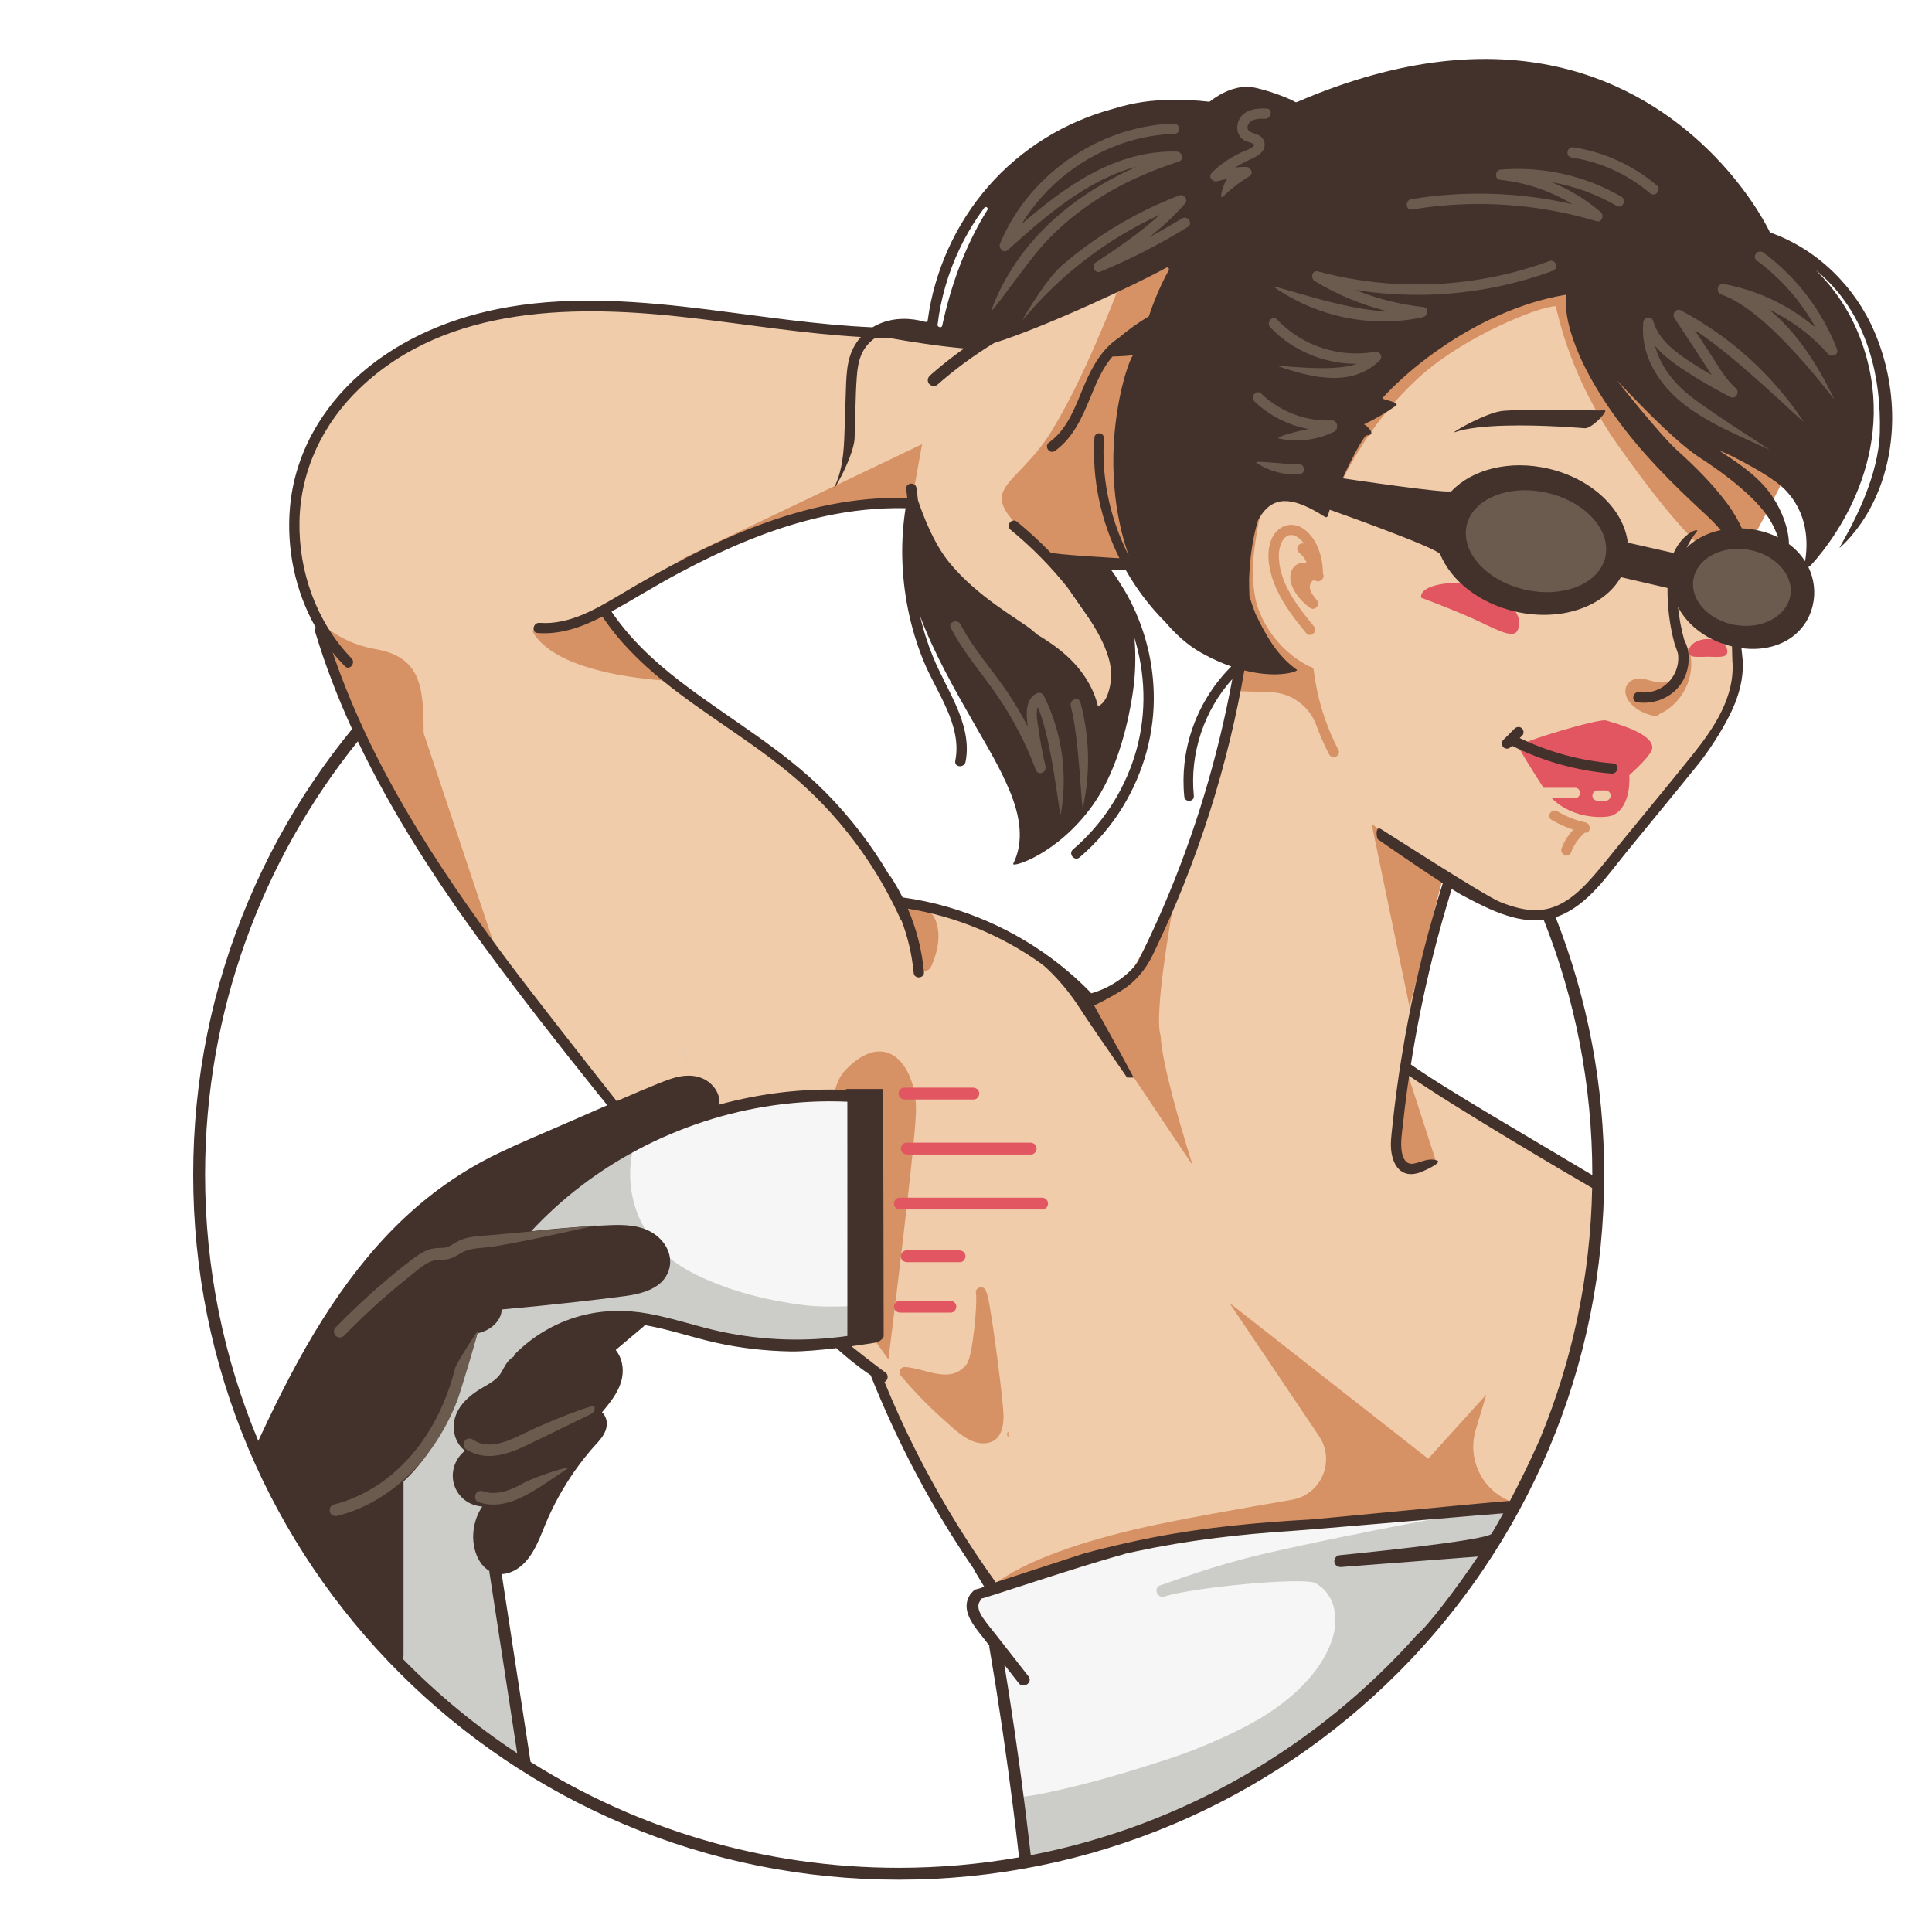 <svg xmlns="http://www.w3.org/2000/svg" xmlns:xlink="http://www.w3.org/1999/xlink" width="1080" zoomAndPan="magnify" viewBox="0 0 810 810" height="1080" preserveAspectRatio="xMidYMid meet" version="1.0"><defs><clipPath id="f5d74aeefb"><path d="M 81 24 L 794 24 L 794 788.086 L 81 788.086 Z M 81 24 " clip-rule="nonzero"/></clipPath></defs><path fill="#f0ccab" d="M 502.109 351.258 C 502.059 351.438 494.934 374.852 484.066 394.023 C 477.547 405.527 469.68 415.504 461.184 418.016 C 457.594 419.078 451.105 410.605 436.801 400.719 C 423.996 391.867 404.941 381.918 376.148 376.793 C 372.043 368.926 367.727 361.258 362.125 354.719 C 334.555 322.531 305.625 305.383 280.707 285.535 C 262.305 270.879 252.82 256.711 252.82 256.711 C 252.82 256.711 325.539 211.148 365.027 210.293 C 368.016 210.227 382.594 209.129 384.656 209.875 C 386.664 222.398 400.457 240.742 408.684 250.488 C 409.809 251.824 434.125 265.586 446.914 280.633 C 452.133 286.766 452.598 301.934 453.219 302.785 C 454.68 304.797 457.168 306.266 459.727 305.855 C 465.66 304.902 467.926 295.629 468.223 290.734 C 468.609 284.457 466.926 278.172 464.355 272.492 C 460.719 264.441 454.852 257.609 450.051 250.215 L 439.5 232.965 L 479.461 236.234 C 479.461 236.234 520.379 278.195 520.797 278.312 C 520.941 278.914 515.672 303.266 502.109 351.258 Z M 736.656 92.035 C 719.793 64.469 680.148 32.789 613.227 29.883 C 577.684 28.336 543.773 44.766 515.828 69.613 C 508.812 75.848 490.273 104.504 460.66 123.355 C 438.219 137.645 402.191 143.754 401.477 144.812 C 395.871 143.508 366.191 141.02 331.191 137.078 C 299.691 133.531 264.168 123.887 228.781 128.43 C 142.715 139.484 122.922 186.855 124.926 223.562 C 125.93 241.934 132.652 270.469 146.414 299.285 C 154.383 315.973 164.375 334.047 176.258 353.074 C 198.266 388.32 226.754 426.848 260.863 465.945 C 324.914 539.371 360.648 569.773 363.621 572.086 C 364.281 573.66 405.367 650.414 424.316 678.008 C 424.707 678.574 429.75 736.078 435.402 778.941 C 453.156 775.082 470.539 769.578 487.426 762.438 C 504.953 755.031 521.855 745.863 537.672 735.188 C 553.332 724.613 568.059 712.473 581.441 699.102 C 594.828 685.723 606.98 671.008 617.559 655.359 C 628.242 639.559 637.418 622.664 644.832 605.152 C 659.656 570.121 667.457 532.996 668.035 494.73 C 630.93 470.949 586.449 449.305 587.535 443.395 C 592.258 417.668 603.375 368.023 605.223 369.168 C 617.301 376.664 629.598 384.852 644.059 383.641 C 645.438 383.527 646.777 383.332 648.078 383.066 C 654.527 381.738 659.992 378.621 664.727 374.465 C 673.285 366.957 703.684 328.227 714.785 312.797 C 718.344 307.848 727.324 289.992 727.324 289.992 C 727.289 289.996 726.711 249.016 725.715 244.203 C 730.145 230.027 745.281 205.199 751.191 174.734 C 755.988 149.992 754.703 121.535 736.656 92.035 " fill-opacity="1" fill-rule="nonzero"/><path fill="#d69264" d="M 415.434 665.395 L 460.949 651.941 L 504.543 642.973 L 635.961 630.805 L 631.547 628.672 C 620.684 623.418 615.242 611.066 618.699 599.516 L 623.137 584.68 L 598.777 611.586 L 515.438 546.246 L 553.004 602.094 C 560.016 612.516 553.93 626.695 541.543 628.805 C 521.395 632.23 494.684 636.949 479.863 640.277 C 455.238 645.812 428.867 654.156 415.434 665.395 Z M 588.52 445.031 C 588.52 445.031 580.828 487.312 585.957 488.59 C 591.086 489.871 601.984 486.672 601.984 486.672 Z M 453.254 418.766 L 500.055 488.59 C 500.055 488.59 495.434 474.285 491.602 459.66 C 489.051 449.914 486.848 440.031 486.594 434.141 C 485.902 432.086 485.793 428.16 486.055 423.188 C 487.125 403.18 494.285 366.238 494.285 366.238 C 494.285 366.238 476.977 407.875 469.922 412.359 C 462.871 416.844 453.254 418.766 453.254 418.766 Z M 379.406 384.176 L 381.793 388.152 C 381.996 388.488 382.129 388.855 382.188 389.242 L 384.598 404.473 C 385.07 407.461 389.141 408.004 390.383 405.242 C 392.895 399.672 394.98 391.973 391.953 385.133 C 390.688 382.273 387.785 380.473 382.531 379.609 C 379.961 379.188 378.066 381.945 379.406 384.176 Z M 258.418 282.73 C 271.371 285.227 282.734 285.523 282.734 285.523 L 262.219 268.227 L 255.168 255.414 L 234.652 263.742 L 223.113 264.383 C 228.449 274.715 244.371 280.02 258.418 282.73 Z M 177.598 307.305 C 177.598 287.902 176.461 275.445 157.332 272.113 C 157.25 272.098 157.168 272.082 157.082 272.07 C 141.148 269.305 132.723 259.258 132.723 259.258 C 133.363 281.68 169.906 343.18 169.906 343.18 L 207.727 397.629 Z M 382.098 211.215 L 386.586 186.234 L 283.375 235.559 C 283.375 235.559 345.555 211.215 360.941 211.215 C 376.328 211.215 382.098 211.215 382.098 211.215 Z M 590.953 422.137 L 604.734 368.863 L 575.039 345.309 Z M 550.805 281.09 C 550.77 280.801 550.68 280.551 550.551 280.332 C 550.543 280.27 550.535 280.215 550.527 280.184 C 550.488 280.164 550.441 280.145 550.398 280.121 C 550.031 279.668 549.469 279.422 548.883 279.383 C 538.848 274.246 530.949 265.203 527.289 254.523 C 525.754 250.059 524.949 242.457 525.391 235.746 C 526.16 223.953 529.277 213.184 528.328 214.688 C 520.652 226.836 518.598 242.086 523.164 255.758 C 523.316 256.219 519.957 277.488 517.457 289.715 L 532.707 290.207 C 541.312 290.484 548.918 295.938 551.852 304.023 C 553.367 308.207 555.164 312.293 557.227 316.254 C 558.508 318.723 562.43 316.883 561.141 314.406 C 555.711 303.98 552.234 292.754 550.805 281.09 Z M 728.41 184.43 C 700.543 169.336 674.211 147.445 663.699 116.586 C 663.445 115.844 662.629 115.48 661.926 115.355 C 649.953 113.219 638.16 117.578 627.43 122.504 C 609.445 130.762 592.406 141.641 579.039 156.371 C 566.039 170.695 556.91 188.836 555.18 208.242 C 554.965 210.66 558.578 211.512 559.367 209.184 C 560.977 204.422 572.484 178.141 595.965 157.297 C 614.367 140.957 644.836 128.582 652.203 128.363 C 653.602 133.301 658.508 158.816 678.914 187.512 C 703.426 221.992 724.168 244.773 730.195 234.273 C 734 227.66 747.312 202.75 750.199 195.688 C 751.25 195.473 734.941 187.965 728.41 184.43 Z M 707.133 270.867 C 705.961 267.973 704.953 265.004 704.109 261.992 C 704.109 261.992 704.641 268.996 704.48 274.324 C 704.312 279.648 703.453 283.297 703.328 283.469 C 701.152 286.387 697.039 286.496 693.762 285.805 C 690.379 285.09 686.723 283.246 683.531 285.645 C 680.285 288.086 681.242 292.344 683.703 294.977 C 686.371 297.844 689.953 299.504 693.766 300.184 C 694.688 300.348 695.336 299.973 695.695 299.383 C 705.391 295.043 711.035 283.645 708.465 273.305 C 708.285 272.578 707.27 271.211 707.133 270.867 Z M 664.656 344.801 C 660.527 343.902 656.578 342.316 652.953 340.16 C 650.566 338.738 648.055 342.266 650.449 343.691 C 653.391 345.441 656.445 346.82 659.641 347.859 C 657.52 350.105 655.836 352.68 654.719 355.613 C 653.727 358.203 657.641 360.066 658.633 357.461 C 659.738 354.57 661.406 351.941 663.715 349.859 C 663.961 349.641 664.16 349.387 664.312 349.117 C 667 349.664 667.328 345.383 664.656 344.801 Z M 547.59 265.43 C 549.355 267.59 552.672 264.809 550.906 262.648 C 543.93 254.125 535.793 243.875 536.18 232.211 C 536.32 228.008 539 221.836 544.082 225.285 C 545.148 226.012 546.055 226.938 546.82 227.996 C 544.719 226.973 542.652 230.195 544.727 231.781 C 546.16 232.879 547.227 234.328 547.848 235.992 C 545.312 235.484 542.508 236.551 541.398 239.551 C 539.32 245.152 545.031 251.91 549.238 254.848 C 551.285 256.277 553.672 253.59 552.148 251.691 C 550.871 250.102 549.273 248.273 549.109 246.152 C 549.062 245.504 549.594 243.93 550.418 243.426 C 550.66 243.414 550.902 243.371 551.129 243.289 C 551.23 243.312 551.336 243.348 551.438 243.406 C 553.539 244.59 555.719 242.07 554.645 240.496 C 554.629 233.781 552.402 226.09 546.844 221.949 C 541.371 217.871 534.941 220.684 532.797 226.777 C 530.52 233.266 532.445 240.867 535.172 246.906 C 538.242 253.707 542.895 259.691 547.59 265.43 Z M 413.5 541.797 C 413.477 541.676 413.453 541.551 413.43 541.426 C 412.875 538.699 408.613 539.473 409.168 542.211 C 409.891 545.758 407.828 568.566 405.363 571.824 C 398.621 580.715 388.203 573.66 379.461 573.121 C 377.605 573.008 376.387 575.203 377.613 576.672 C 383.262 583.414 389.402 589.723 395.992 595.555 C 400.625 599.652 406.613 605.824 413.426 605.062 C 420.477 604.273 421.074 596.668 420.609 591.117 C 419.523 578.238 414.645 541.801 413.5 541.797 Z M 472.316 111.543 C 469.664 118.918 466.918 126.266 463.875 133.492 C 456.875 150.109 449.609 166.707 440.055 182.047 C 436.098 188.406 430.949 193.688 425.832 199.098 C 424.113 200.918 422.363 202.777 421.129 204.973 C 420.16 206.707 419.688 208.586 420.125 210.461 C 420.789 213.301 422.555 215.754 424.43 217.934 C 426.91 220.82 429.789 223.293 432.668 225.762 C 435.574 228.258 438.527 230.699 441.465 233.164 L 475.508 235.949 C 475.508 235.949 477.254 237.738 480.027 240.578 C 478.957 232.473 478.254 224.309 477.902 216.156 C 477.742 212.426 477.594 208.645 477.891 204.918 C 478.434 198.18 479.41 191.438 480.516 184.766 C 482.727 171.41 485.918 158.207 490.211 145.363 C 494.32 133.078 499.426 121.102 505.625 109.727 C 511.594 98.77 518.594 88.379 526.598 78.805 C 534.41 69.461 543.199 60.953 552.84 53.504 C 562.664 45.914 573.316 39.445 584.605 34.273 C 588.016 32.711 591.48 31.266 594.988 29.934 C 564.691 32.645 536.051 47.836 511.875 69.324 C 506.188 74.383 492.922 94.184 472.316 111.543 Z M 422.738 602.535 C 422.09 601.883 422.051 600.703 422.738 600.176 L 422.738 602.535 " fill-opacity="1" fill-rule="nonzero"/><path fill="#d69264" d="M 358.059 549.766 C 358.059 549.766 338.23 465.762 354.211 448.875 C 371.914 430.164 384.453 447.461 384.02 466.172 C 383.688 480.707 372.48 569.945 372.48 569.945 L 358.059 549.766 " fill-opacity="1" fill-rule="nonzero"/><path fill="#f5f6f5" d="M 330.812 459.766 C 330.812 459.766 290.426 462.328 266.707 476.418 C 242.984 490.512 220.547 511.652 220.547 511.652 L 164.137 621.195 L 164.137 693.582 L 190.418 719.848 L 209.008 733.301 L 220.547 741.625 L 205.164 646.176 C 205.164 646.176 206.098 605.418 221.191 577.633 C 230.227 561 256.129 551.371 257.09 551.371 C 259.656 551.371 280.168 553.934 280.168 553.934 L 300.684 560.336 L 324.402 563.543 L 361.582 561.773 L 361.582 459.766 Z M 552.398 727.289 C 535.078 740.273 512.902 753.863 486.082 764.281 C 470.902 770.176 443.07 776.672 429.594 779.664 C 428.102 779.992 425.086 739.422 422.543 724.664 C 418.664 702.141 407.258 668.465 407.258 668.465 C 407.258 668.465 463.75 649.031 474.652 647.605 C 509.988 642.973 628.191 631.812 633.074 631.445 C 624.422 664.113 578.754 707.523 552.398 727.289 " fill-opacity="1" fill-rule="nonzero"/><path fill="#ccccc9" d="M 287.211 438.562 C 286.598 440.691 286.836 443.16 288.309 445.973 C 287.355 443.652 286.988 441.133 287.211 438.562 " fill-opacity="1" fill-rule="nonzero"/><path fill="#ccccc9" d="M 360.941 547.484 L 360.941 561.129 L 323.762 562.902 L 300.043 559.695 L 279.527 553.289 C 279.527 553.289 259.012 550.73 256.449 550.73 C 255.488 550.73 229.586 560.359 220.547 576.996 C 205.457 604.777 204.523 645.535 204.523 645.535 L 219.906 740.984 L 208.367 732.656 L 189.777 719.203 L 163.496 692.941 L 163.496 620.551 L 219.906 511.012 C 219.906 511.012 242.344 489.871 266.062 475.777 C 266.594 475.465 267.129 475.16 267.672 474.855 C 264.477 482.34 263.527 490.73 264.656 498.797 C 266.223 509.949 272.062 520.391 280.812 527.496 C 287.031 532.551 294.539 535.984 301.988 538.812 C 310.34 541.984 319.035 544.223 327.824 545.781 C 332.043 546.527 336.328 547.227 340.602 547.535 C 345.121 547.863 349.66 547.828 354.188 547.711 C 356.438 547.656 358.688 547.566 360.941 547.484 Z M 632.113 631.445 C 628.57 631.711 571.18 641.875 529.223 651.621 C 508.16 656.516 491.449 663.078 486.465 664.66 C 483.41 665.629 485.148 670.301 488.207 669.332 C 500.461 665.438 546.793 661.078 551.562 663.758 C 560.012 668.5 561.32 678.699 558.555 687.223 C 554.98 698.242 546.445 707.414 537.398 714.305 C 527.879 721.547 516.977 726.762 506.008 731.406 C 500.473 733.746 494.941 735.805 489.238 737.672 C 474.352 742.539 459.277 747.027 444 750.484 C 438.102 751.816 432.07 753.117 426.016 753.602 C 427.449 767.309 428.758 779.883 429.594 779.699 C 443.07 776.711 470.902 770.211 486.082 764.316 C 512.902 753.898 535.078 740.312 552.398 727.324 C 566.652 716.633 587.684 697.043 604.602 677.207 C 618.957 660.371 630.348 643.355 632.113 631.445 " fill-opacity="1" fill-rule="nonzero"/><path fill="#e15660" d="M 400.93 547.629 C 401.039 548.887 400.012 550.328 398.664 550.328 L 377.508 550.328 C 376.156 550.328 374.934 549.504 374.809 548.062 C 374.699 546.805 375.727 545.367 377.074 545.367 L 398.227 545.367 C 399.582 545.367 400.801 546.191 400.93 547.629 Z M 404.777 526.492 C 404.887 527.746 403.855 529.188 402.508 529.188 L 380.391 529.188 C 379.039 529.188 377.816 528.363 377.691 526.922 C 377.582 525.668 378.609 524.227 379.957 524.227 L 402.074 524.227 C 403.426 524.227 404.648 525.051 404.777 526.492 Z M 437.125 507.09 L 377.508 507.09 C 376.156 507.09 374.934 506.266 374.809 504.824 C 374.699 503.566 375.727 502.125 377.074 502.125 L 436.691 502.125 C 438.043 502.125 439.266 502.949 439.391 504.387 C 439.504 505.645 438.473 507.09 437.125 507.09 Z M 379.957 479.062 L 431.883 479.062 C 433.234 479.062 434.457 479.887 434.586 481.328 C 434.695 482.586 433.668 484.027 432.32 484.027 L 380.391 484.027 C 379.039 484.027 377.816 483.203 377.691 481.762 C 377.582 480.504 378.609 479.062 379.957 479.062 Z M 376.73 458.703 C 376.621 457.445 377.645 456 378.996 456 L 407.844 456 C 409.195 456 410.418 456.828 410.543 458.266 C 410.656 459.523 409.629 460.969 408.277 460.969 L 379.43 460.969 C 378.078 460.969 376.855 460.141 376.73 458.703 Z M 724.195 273.141 C 724.195 276.039 720.301 275.34 715.84 275.34 C 711.383 275.34 708.047 276.039 708.047 273.141 C 708.047 270.25 711.66 267.902 716.117 267.902 C 720.578 267.902 724.195 270.25 724.195 273.141 Z M 635.938 264.754 C 633.738 267.945 625.441 262.863 616.969 259.117 C 606.586 254.527 595.934 250.664 595.824 250.582 C 594.887 244.902 610.902 242.652 621.023 245.922 C 631.141 249.191 640.129 258.648 635.938 264.754 Z M 673.121 335.719 L 669.781 335.719 C 668.648 335.719 667.562 334.727 667.617 333.559 C 667.668 332.383 668.566 331.391 669.781 331.391 L 673.121 331.391 C 674.254 331.391 675.34 332.387 675.289 333.559 C 675.234 334.73 674.336 335.719 673.121 335.719 Z M 673.277 302.035 C 670.391 301.172 637.43 310.953 636.68 312.867 C 636.41 313.543 644.203 325.785 647.121 330.281 L 660.316 330.281 C 663.102 330.281 663.105 334.609 660.316 334.609 L 650.523 334.609 C 659.699 343.859 673.461 342.984 676.035 341.863 C 684.242 338.301 683.098 325.012 683.098 325.012 C 684.297 323.77 692.859 316.441 692.746 313.324 C 692.539 307.492 678.605 303.625 673.277 302.035 " fill-opacity="1" fill-rule="nonzero"/><g clip-path="url(#f5d74aeefb)"><path fill="#43312b" d="M 675.617 324.328 C 661.121 323.168 646.918 319.176 633.922 312.668 C 633.773 312.816 633.625 312.961 633.484 313.113 C 632.656 313.941 631.391 314.184 630.43 313.379 C 629.59 312.672 629.34 311.16 630.164 310.328 C 631.754 308.738 633.336 307.141 634.926 305.551 C 635.754 304.719 637.016 304.48 637.977 305.285 C 638.816 305.988 639.066 307.504 638.242 308.332 C 637.875 308.699 637.508 309.066 637.145 309.434 C 649.457 315.383 662.75 318.977 676.398 320.07 C 679.176 320.293 678.371 324.547 675.617 324.328 Z M 617.184 176.883 C 621.602 174.699 626.961 172.469 630.402 172.234 C 638.617 171.672 647.508 171.664 655.004 171.785 C 664.18 171.93 671.266 172.258 672.441 171.98 C 675.16 171.344 667.645 179.699 664.449 179.551 C 664.305 179.57 647.047 178 631.043 178.453 C 622.836 178.68 614.957 179.445 609.887 181.219 C 608.508 181.703 612.262 179.32 617.184 176.883 Z M 756.855 234.906 C 756.832 235.051 756.812 235.191 756.797 235.32 C 755.082 232.617 752.809 230.164 750.027 228.09 C 749.922 221.387 747.082 214.383 743.535 208.84 C 738.277 200.629 730.02 194.949 721.984 189.727 C 717.191 186.609 740.996 197.938 747.973 204.867 C 758.207 215.035 757.988 227.742 756.855 234.906 Z M 737.645 222.496 C 735.168 221.918 732.707 221.594 730.301 221.504 C 728.641 217.902 726.492 214.18 723.715 210.523 C 717.641 202.523 710.539 195.426 703.105 188.766 C 695.961 182.363 677.508 159.066 678.176 159.77 C 691.43 173.77 703.93 186.219 712.738 191.934 C 716.707 194.504 733.734 205.625 741.133 216.551 C 743.164 219.551 744.531 222.527 745.453 225.285 C 743.098 224.105 740.488 223.152 737.645 222.496 Z M 709.582 316.492 C 699.672 328.855 689.547 341.047 679.527 353.312 C 674.984 358.875 670.598 364.621 665.695 369.871 C 661.418 374.449 656.449 378.715 650.363 380.605 C 643.184 382.836 635.598 380.887 628.863 378.125 C 622.121 375.359 582.504 349.766 579.09 347.656 C 576.199 345.863 577.195 352.305 577.867 351.996 C 578.168 352.289 594.223 363.387 604.875 370.309 C 598.953 389.203 594.086 408.422 590.336 427.867 C 588.461 437.613 586.859 447.414 585.543 457.246 C 584.879 462.168 584.293 467.094 583.773 472.031 C 583.375 475.824 582.766 479.73 583.434 483.531 C 584.008 486.801 585.43 490.25 588.672 491.668 C 590.531 492.484 592.539 492.348 594.457 491.84 C 596.266 491.359 605.109 487.398 602.469 486.523 C 598.75 485.293 596.172 487.25 592.621 487.855 C 589.32 488.418 588.062 485.363 587.66 482.613 C 587.113 478.824 587.801 474.938 588.207 471.168 C 588.715 466.508 589.281 461.855 589.91 457.211 C 590.191 455.152 590.488 453.098 590.793 451.043 C 610.379 464.562 657.758 492.453 667.516 498.066 C 666.82 535.039 659.18 570.34 645.844 602.727 C 645.508 603.539 640.457 615.242 633.027 629.285 C 632.867 629.27 632.695 629.266 632.512 629.281 C 614.34 630.754 553.074 636.848 549.32 637.059 C 527.133 638.293 505.043 640.359 483.211 644.605 C 473.578 646.484 464.02 648.707 454.551 651.277 C 454.551 651.277 422.324 661.754 417.332 663.414 C 417.266 663.191 417.16 662.969 417 662.742 C 401.453 641.039 388.004 617.863 376.949 593.566 C 374.82 588.883 372.781 584.164 370.832 579.406 C 372.246 578.84 372.832 576.367 371.047 575.305 C 370.516 574.988 363.457 569.641 356.945 564.43 C 363.023 563.609 367.559 562.859 367.676 562.801 C 367.855 562.828 370.48 561.473 370.48 560.121 C 370.48 560.121 370.355 456.879 370.156 456.562 L 354.859 456.562 C 354.742 456.668 354.629 456.789 354.527 456.918 C 336.68 456.242 318.824 458.367 301.602 463.094 C 301.875 460.48 300.965 457.789 299.262 455.711 C 296.574 452.426 292.836 450.969 288.645 450.969 C 283.934 450.969 279.395 452.914 275.105 454.648 C 270.699 456.426 266.332 458.289 261.973 460.176 C 260.832 460.672 259.691 461.164 258.551 461.66 C 247.941 448.211 223.645 417.316 212.359 402.203 C 197.371 382.129 183.016 361.527 170.348 339.895 C 163.195 327.684 156.609 315.125 150.805 302.23 L 150.805 301.812 C 150.766 301.859 150.723 301.91 150.684 301.957 C 146.504 292.652 142.727 283.164 139.434 273.5 C 141.055 275.52 142.785 277.449 144.586 279.312 C 146.523 281.312 149.293 277.984 147.371 275.996 C 132.668 260.801 125.145 239.555 125.559 218.555 C 125.977 197.16 135.457 177.504 150.828 162.805 C 187.824 127.422 242.617 127.742 290.164 133.312 C 313.727 136.07 337.246 139.914 360.934 141.285 C 358.391 144.133 356.613 147.633 355.75 151.566 C 354.871 155.559 354.766 159.641 354.633 163.707 C 354.484 168.289 354.336 172.871 354.184 177.453 C 353.902 186.113 353.867 195.203 350.266 203.266 C 347.414 209.66 357.926 191.816 358.285 183.812 C 358.676 175.125 358.562 166.383 359.238 157.715 C 359.539 153.828 360.191 149.781 362.312 146.43 C 363.543 144.484 365.172 142.871 367.039 141.582 C 369.066 141.664 371.102 141.719 373.133 141.758 C 381.457 143.246 393.121 145.102 404.207 146.098 C 403.27 146.762 402.34 147.434 401.418 148.113 C 397.484 151.016 393.68 154.09 390.016 157.32 C 389.004 158.207 388.582 159.613 389.422 160.793 C 390.137 161.805 391.883 162.281 392.898 161.387 C 400.332 154.844 408.332 148.949 416.789 143.809 C 438.234 137.133 478.105 118.379 488.934 112.242 C 489.621 111.852 490.379 112.613 489.996 113.309 C 486.516 119.648 483.789 126.195 481.652 132.613 C 477.215 135.258 473.016 138.258 469.086 141.617 C 462.07 146.195 457.91 153.699 454.652 161.34 C 450.961 170.012 447.82 179.766 439.824 185.504 C 437.562 187.129 440.059 190.668 442.328 189.035 C 450.023 183.516 453.824 174.715 457.309 166.234 C 459.656 160.516 462.266 154.199 466.457 149.441 C 466.484 149.441 466.512 149.449 466.539 149.449 C 469.383 149.426 472.207 149.25 475.012 148.938 C 473.117 151.363 466.492 170.402 466.773 194.984 C 466.91 206.777 468.637 219.852 473.242 232.977 C 469.113 224.879 466.09 216.23 464.367 207.332 C 462.883 199.672 462.312 191.809 462.82 184.02 C 462.891 182.93 462.359 181.906 461.207 181.68 C 460.234 181.492 458.938 182.215 458.863 183.293 C 457.723 200.848 461.543 218.41 469.332 234.035 C 469.332 234.035 441.25 232.492 440.391 231.602 C 435.98 227.055 431.316 222.758 426.406 218.738 C 424.25 216.973 421.461 220.281 423.625 222.055 C 432.426 229.262 440.41 237.355 447.488 246.219 C 450.574 250.785 453.938 255.559 455.582 257.914 C 459.426 263.414 462.77 269.184 464.727 275.625 C 466.504 281.484 465.969 286.688 464.453 290.988 C 463.5 293.691 461.973 295.328 460.324 296.203 C 458.457 287.898 453.316 280.383 446.914 274.68 C 443.168 271.336 439.051 268.539 434.77 265.984 C 434.168 265.445 433.559 264.91 432.934 264.383 C 427.395 259.703 409.648 250.41 397.602 235.328 C 391.199 227.312 386.945 215.84 384.875 209.785 C 384.668 208.078 384.457 206.375 384.25 204.668 C 383.918 201.91 379.602 202.273 379.938 205.043 C 380.086 206.285 380.238 207.531 380.387 208.773 C 337.102 207.48 296.816 227.406 260.527 249.012 C 250.172 255.172 238.746 262.07 226.207 261.133 C 223.453 260.926 222.648 265.18 225.426 265.391 C 235.137 266.117 244.113 262.867 252.566 258.484 C 266.406 279.297 287.699 293.121 307.922 307.082 C 318.465 314.355 328.895 321.84 338.281 330.582 C 348.07 339.699 356.742 349.984 364.141 361.125 C 369.391 369.027 373.961 377.348 377.82 385.992 L 377.82 385.539 C 380.578 392.68 382.348 400.191 383.059 407.871 C 383.316 410.645 387.633 410.273 387.375 407.496 C 386.523 398.312 384.219 389.363 380.602 380.949 C 400.875 384.234 420.156 392.266 436.758 404.184 C 438.992 405.785 446.578 413.152 452.152 421.863 C 455.672 427.359 464.984 440.879 472.527 451.758 L 475.305 451.758 C 467.383 436.941 458.66 421.578 458.727 421.547 C 463.676 419.211 469.867 415.641 472.004 414.094 C 480.102 408.23 483.309 400.34 484.539 397.758 C 488.656 389.117 492.5 380.348 496.059 371.465 C 504.137 351.305 510.762 330.566 515.844 309.449 C 518.109 300.055 520.055 290.59 521.711 281.07 C 535.969 284.668 544.551 281.379 543.766 280.828 C 535.461 275 530.637 266.238 526.332 257.25 C 526.32 257.23 526.312 257.211 526.305 257.188 C 525.406 254.859 524.57 252.5 523.859 250.105 C 523.84 250.039 523.828 249.973 523.824 249.902 C 523.734 247.484 523.695 245.062 523.695 242.641 C 524.012 234.336 525.031 226.105 527.406 218.203 C 527.422 218.148 527.445 218.094 527.477 218.043 C 528.008 217.066 528.559 216.176 529.137 215.387 C 534.887 207.531 543.016 208.727 555.512 216.723 C 555.949 217.004 556.539 216.785 556.684 216.285 C 556.91 215.488 557.188 214.621 557.5 213.699 C 557.5 213.699 602.688 229.656 603.816 232.391 C 608.328 243.371 620.043 252.852 635.246 256.379 C 654.25 260.793 672.477 254.461 679.551 241.977 L 699.121 246.508 C 699.016 254.395 700.043 262.422 702.098 270 C 702.234 270.508 703.48 273.457 703.582 274.629 C 704.383 283.488 696.785 291.516 687.27 290.184 C 684.512 289.797 683.723 294.051 686.488 294.438 C 692.906 295.336 699.574 293.023 703.773 287.996 C 707.355 283.707 708.672 277.957 707.68 272.555 C 707.469 271.43 706.383 268.535 706.113 268.32 C 704.91 263.855 703.977 259.184 703.52 254.484 C 707.488 262.156 715.711 268.516 726.148 270.996 C 726.219 274.352 726.281 276.672 726.289 276.762 C 727.598 291.984 718.664 305.168 709.582 316.492 Z M 667.578 492.508 C 667.578 492.559 667.574 492.613 667.574 492.664 C 642.691 477.781 604.633 455.707 591.523 446.285 C 593.891 431.266 596.898 416.348 600.562 401.594 C 602.973 391.891 605.672 382.266 608.633 372.715 C 610.441 373.848 611.918 374.738 612.887 375.254 C 623.145 380.695 635.281 387.148 647.207 385.672 C 660.344 418.754 667.578 454.801 667.578 492.508 Z M 625.383 642.973 C 623.574 646.023 561.699 652.023 561.699 652.023 C 560.352 652.023 559.324 653.465 559.434 654.723 C 559.559 656.16 560.781 656.984 562.133 656.984 L 619.613 652.586 C 610.496 666.23 598.336 682.012 594.203 685.27 C 552.574 732.105 496.062 765.441 432.152 777.801 C 429.566 755.02 426.5 732.293 422.945 709.641 C 422.332 705.738 421.703 701.84 421.062 697.945 C 423.078 700.527 425.098 703.109 427.117 705.688 C 429.082 708.207 433.168 705.344 431.184 702.809 C 426.816 697.223 422.449 691.633 418.082 686.043 C 416.051 683.449 413.879 680.914 412.023 678.188 C 410.785 676.371 409.312 673.469 410.812 671.363 C 411.062 671.016 411.227 670.629 411.309 670.238 C 411.336 670.227 411.367 670.219 411.398 670.211 C 411.867 670.473 451.297 657.023 470.805 651.727 C 471.004 651.672 471.184 651.598 471.336 651.508 C 472.973 651.137 474.609 650.77 476.25 650.418 C 497.828 645.797 519.684 643.238 541.691 641.844 C 548.75 641.391 599.863 636.93 617.582 635.488 L 630.234 634.461 C 628.691 637.27 627.066 640.129 625.383 642.973 Z M 376.781 783.09 C 320.117 783.09 267.191 766.805 222.434 738.684 C 219.246 717.926 216.059 697.168 212.867 676.406 C 212.027 670.918 211.184 665.434 210.34 659.945 C 212.609 659.859 214.875 659.031 216.812 657.766 C 224.109 652.996 226.539 643.602 229.922 636.102 C 233.465 628.246 237.84 620.777 243 613.875 C 244.441 611.945 245.941 610.059 247.496 608.223 C 248.988 606.449 250.66 604.805 252.066 602.961 C 253.504 601.07 254.527 598.91 254.391 596.484 C 254.293 594.746 253.582 593.234 252.395 592.094 C 252.945 591.438 253.492 590.777 254.035 590.113 C 257.055 586.41 259.988 582.277 260.836 577.473 C 261.555 573.359 260.727 569.195 258.141 565.977 C 261.988 562.738 265.836 559.5 269.68 556.266 C 269.93 556.055 270.141 555.812 270.305 555.551 C 280.387 557.285 290.082 560.691 300.055 562.918 C 310.34 565.211 320.852 566.402 331.387 566.59 C 336.5 566.684 343.875 566.02 350.641 565.223 C 355.207 569.293 359.938 573.164 365.02 576.57 C 374.664 600.805 386.57 624.145 400.57 646.16 C 403.121 650.18 405.754 654.145 408.449 658.07 L 408.293 658.07 C 409.723 660.461 411.164 662.84 412.625 665.215 C 412.152 665.402 411.672 665.586 411.199 665.777 C 411.125 665.805 411.055 665.836 410.984 665.871 C 410.336 666.051 409.68 666.223 409.023 666.387 C 408.59 666.492 407.953 667.098 407.469 667.695 C 407.289 667.82 407.125 667.977 406.996 668.16 C 402.172 674.926 408.414 681.762 412.488 686.973 L 414.805 689.941 C 414.77 690.156 414.762 690.383 414.797 690.609 C 418.672 713.461 422.055 736.391 424.938 759.387 C 425.746 765.82 426.512 772.262 427.238 778.703 C 410.848 781.582 393.988 783.09 376.781 783.09 Z M 168.836 695.434 C 169.062 695.016 169.184 694.52 169.184 694.004 L 169.184 621.109 C 170.082 620.273 170.961 619.41 171.816 618.527 C 181.484 608.523 187.832 595.871 192.566 582.918 C 195.402 575.168 197.734 567.242 200.055 559.328 C 200.078 559.246 200.094 559.16 200.109 559.078 C 201.461 558.723 202.793 558.293 204.051 557.66 C 207.332 556.004 210.277 552.777 210.324 549 C 220.719 548.074 231.105 547.031 241.48 545.867 C 248.281 545.098 255.09 544.316 261.875 543.41 C 266.504 542.793 271.344 541.781 275.293 539.156 C 279.664 536.25 281.887 531.227 280.625 526.078 C 279.32 520.773 274.762 516.727 269.711 515.043 C 263.695 513.035 257.234 513.555 251.004 513.891 C 244.262 514.254 237.523 514.75 230.801 515.375 C 228.098 515.625 225.398 515.898 222.699 516.191 C 235.57 502.324 250.855 490.719 267.586 481.883 C 285.219 472.566 304.492 466.246 324.238 463.43 C 334.496 461.969 344.902 461.418 355.254 461.895 C 355.254 461.895 355.301 559.77 355.262 560.125 C 337.84 562.578 320.051 562.035 302.805 558.414 C 292.438 556.238 282.41 552.672 271.98 550.781 C 262.242 549.016 252.449 549.164 242.891 551.824 C 232.715 554.656 223.402 560.18 215.957 567.648 C 215.664 567.945 215.488 568.316 215.414 568.711 C 215.121 568.879 214.832 569.07 214.551 569.281 C 212.574 570.781 211.508 572.957 210.352 575.086 C 208.168 579.109 203.848 580.645 200.207 583.062 C 196.512 585.512 192.977 588.746 191.27 592.926 C 189.777 596.57 189.844 600.777 191.66 604.297 C 192.477 605.875 193.613 607.219 194.973 608.211 C 189.57 612.418 187.996 620.371 192.301 626.266 C 194.816 629.711 198.387 631.316 202.191 631.625 C 198.805 636.676 197.574 643.137 198.918 649.078 C 199.781 652.883 201.742 656.578 205.164 658.637 C 205.152 658.797 205.156 658.957 205.18 659.117 C 208.379 679.961 211.582 700.801 214.781 721.641 C 215.469 726.125 216.16 730.605 216.848 735.086 C 199.449 723.594 183.355 710.289 168.836 695.434 Z M 167.195 512.863 C 154.953 524.805 144.559 538.461 135.43 552.887 C 125.629 568.371 117.352 584.75 109.586 601.324 C 109.152 602.25 108.723 603.184 108.293 604.109 C 93.93 569.73 85.984 532.031 85.984 492.508 C 85.984 423.801 109.98 360.598 150.023 310.801 C 164.598 341.402 183.367 370.055 203.391 397.363 C 218.473 417.934 234.246 438.016 250.203 457.914 C 251.418 459.426 252.637 460.926 253.855 462.434 C 253.852 462.473 254.109 462.809 254.57 463.391 C 248.121 466.199 241.672 469.02 235.223 471.832 C 226.422 475.668 217.539 479.367 208.887 483.531 C 193.387 490.992 179.5 500.859 167.195 512.863 Z M 393.074 136.164 C 394.41 125.043 397.586 114.23 402.418 104.113 C 405.281 98.125 408.723 92.43 412.68 87.117 C 413.277 86.309 414.508 87.145 413.973 87.996 C 404.727 102.773 398.695 119.504 395.012 136.602 C 394.902 137.09 394.371 137.352 393.914 137.145 C 393.789 137.086 393.664 137.031 393.539 136.973 C 393.227 136.836 393.035 136.508 393.074 136.164 Z M 503.676 273.719 C 508.141 276.215 512.34 278.066 516.215 279.414 C 505.383 290.191 498.352 304.605 496.621 319.824 C 496.082 324.527 496.043 329.281 496.52 333.992 C 496.781 336.562 500.785 336.219 500.523 333.641 C 498.738 315.996 504.781 297.84 516.652 284.711 C 510.613 317.504 500.938 349.586 487.75 380.219 C 484.383 388.039 480.789 395.754 476.984 403.363 C 476.957 403.398 476.926 403.434 476.902 403.473 C 472.777 409.277 464.875 414.465 457.492 416.445 C 457.402 416.301 457.297 416.164 457.168 416.027 C 440.738 399.141 419.914 386.797 397.293 380.238 C 391.102 378.441 384.793 377.121 378.41 376.242 C 376.895 373.227 375.211 370.289 373.352 367.453 C 373.188 367.199 372.996 367.008 372.789 366.863 C 365.445 354.375 356.574 342.789 346.391 332.445 C 328.129 313.898 305.371 301.234 284.895 285.453 C 274.082 277.117 264.043 267.766 256.391 256.414 C 265.727 251.199 274.797 245.535 284.23 240.488 C 303.672 230.086 324.25 221.074 345.883 216.406 C 356.98 214.008 368.312 212.816 379.664 213.059 C 378.625 219.773 378.145 226.562 378.273 233.363 C 378.559 248.348 381.547 263.215 387.203 277.105 C 392.586 290.32 403.473 303.953 400.504 319.004 C 399.965 321.734 404.285 322.086 404.82 319.383 C 406.434 311.195 404.082 303.113 400.785 295.652 C 397.738 288.766 393.965 282.234 391.121 275.254 C 388.844 269.672 387.035 263.91 385.668 258.043 C 391.605 274.02 400.164 288.945 408.617 303.746 C 413.922 313.035 419.574 322.328 423.59 332.266 C 427.43 341.777 429.586 352.527 424.801 362.098 C 423.812 364.07 443.328 358.355 458.152 337.566 C 467.457 324.531 472.5 306.414 474.902 290.59 C 476.062 282.938 476.289 275.156 475.609 267.449 C 475.836 268.172 476.055 268.902 476.258 269.637 C 480.59 285.211 480.508 301.848 475.594 317.281 C 470.801 332.336 461.867 345.887 449.844 356.152 C 447.723 357.965 450.504 361.281 452.629 359.469 C 459.773 353.363 465.957 346.141 470.832 338.102 C 479.562 323.707 484.23 306.941 483.703 290.082 C 483.258 275.797 479.418 261.844 472.543 249.398 C 471.324 247.199 467.562 241.125 465.883 239 L 471.977 239 C 476.523 247.004 482.141 254.418 488.691 260.945 C 492.855 265.836 497.867 270.477 503.676 273.719 Z M 572.469 178.211 C 572.246 178.066 572 177.988 571.734 177.961 C 576.426 175.789 580.926 173.18 585.156 170.152 C 587.43 168.531 578.973 167.559 579.594 166.883 C 581.965 164.281 584.465 161.793 587.09 159.426 C 587.961 158.641 617.352 130.121 656.469 123.574 C 656.711 123.531 655.488 128.547 658.441 138.816 C 660.801 147.008 665.812 158.531 676.352 173.496 C 687.297 189.039 700.773 202.539 714.727 215.367 C 717.289 217.73 719.5 220.012 721.426 222.234 C 715.75 223.434 710.766 226.004 707.125 229.633 C 708.262 227.258 709.672 224.98 711.402 222.832 C 712.512 221.453 707.887 222.488 704.023 227.777 C 703.184 228.93 702.379 230.277 701.68 231.848 L 682.461 227.508 C 680.84 213.711 667.555 200.75 649.18 196.48 C 632.895 192.695 617.191 196.801 608.57 205.902 C 607.34 207.199 562.918 200.523 562.918 200.523 C 566.922 191.812 571.422 183.504 572.816 182.57 C 577.793 182.512 572.543 178.242 572.469 178.211 Z M 785.902 139.172 C 777.793 120.18 761.898 104.492 742.379 97.566 C 742.188 97.496 742.031 97.355 741.945 97.172 C 736.5 85.91 709.066 40.414 652.484 27.91 C 623.945 21.602 587.996 23.688 543.719 42.797 C 543.488 42.895 543.23 42.879 543.016 42.75 C 539.164 40.441 526.684 36.184 522.668 36.34 C 517.004 36.559 511.758 39.004 507.359 42.469 C 507.199 42.594 506.996 42.656 506.793 42.629 C 501.789 42.047 496.746 41.828 491.707 41.961 C 483.336 41.766 475.012 43.043 467.02 45.523 C 446.617 50.953 428.121 62.289 414.238 78.27 C 400.594 93.98 391.707 113.688 388.949 134.293 C 388.883 134.766 388.418 135.082 387.953 134.953 C 381.707 133.211 375.078 133.094 368.934 135.637 C 367.832 136.09 366.785 136.625 365.805 137.227 C 342.691 136.23 319.734 132.609 296.785 129.758 C 269.18 126.336 240.93 123.984 213.328 128.695 C 190.738 132.551 168.668 141.422 151.262 156.594 C 134.715 171.012 123.523 190.617 121.578 212.648 C 120.043 230.039 123.766 247.98 132.418 263.172 C 132.086 263.66 131.949 264.297 132.164 265.016 C 136.367 278.953 141.598 292.484 147.621 305.652 C 141.922 312.613 136.539 319.824 131.516 327.254 C 120.832 343.055 111.66 359.945 104.246 377.461 C 88.82 413.898 81 452.609 81 492.508 C 81 532.406 88.82 571.113 104.246 607.555 C 111.66 625.07 120.832 641.961 131.516 657.762 C 142.098 673.41 154.25 688.125 167.633 701.5 C 181.016 714.875 195.742 727.02 211.406 737.59 C 227.219 748.266 244.121 757.434 261.648 764.844 C 298.117 780.254 336.852 788.07 376.781 788.07 C 416.711 788.07 455.445 780.254 491.914 764.844 C 509.441 757.434 526.344 748.266 542.156 737.59 C 557.82 727.02 572.547 714.875 585.93 701.5 C 590.129 697.309 594.207 692.977 598.152 688.531 L 598.27 688.531 L 598.27 688.395 C 606.855 678.707 614.82 668.449 622.047 657.762 C 632.73 641.961 641.902 625.07 649.316 607.555 C 664.742 571.113 672.562 532.406 672.562 492.508 C 672.562 455.184 665.707 418.91 652.199 384.555 C 652.609 384.422 653.02 384.273 653.426 384.117 C 665.816 379.355 673.977 366.953 682.027 357.094 C 692.074 344.793 702.191 332.547 712.164 320.188 C 715.25 316.363 721.703 307.176 725.852 298.422 C 729.328 291.066 730.848 284.371 730.703 277.91 C 730.746 277.824 730.5 275.328 730.113 271.738 C 745.227 273.762 757.125 266.207 760.008 253.812 C 761.289 248.305 760.586 242.699 758.152 237.73 C 758.555 237.559 759.008 237.199 759.473 236.691 C 770.914 224.145 797.254 186.707 779.754 141.379 C 775.012 129.102 767.992 119.891 761.352 113.301 C 763.273 114.883 765.113 116.566 766.855 118.348 C 783.078 134.949 788.738 158.285 788.129 181.262 C 787.887 190.254 785.234 199.516 782.102 207.496 C 777.109 220.215 770.895 229.688 771.281 229.688 C 771.281 229.688 779.016 223.379 785.125 211.156 C 796.145 189.09 795.668 162.043 785.902 139.172 " fill-opacity="1" fill-rule="nonzero"/></g><path fill="#6b5b4f" d="M 190.859 573.469 C 189.188 580.062 186.895 586.488 183.922 592.605 C 178.254 604.266 169.98 614.625 159.242 621.988 C 153.324 626.047 146.777 629.059 139.816 630.828 C 138.512 631.164 137.918 632.871 138.352 634.035 C 138.859 635.406 140.25 635.832 141.559 635.5 C 165.562 629.395 183.25 609.387 191.828 586.863 C 193.129 583.449 200.461 559.121 200.355 557.938 C 200.324 557.586 191.32 571.664 190.859 573.469 Z M 218.945 622.059 C 214.27 624.695 208.09 627.156 202.719 625.25 C 201.453 624.797 200.016 625.137 199.402 626.438 C 198.867 627.559 199.312 629.301 200.59 629.754 C 207.188 632.098 214.109 630.207 220.098 627.059 C 226.309 623.801 232.047 619.59 237.883 615.719 C 240.559 613.945 224.488 618.93 218.945 622.059 Z M 220.711 600.48 C 214.309 603.594 205.344 608.32 198.473 603.676 C 197.359 602.926 195.891 602.879 194.961 603.984 C 194.164 604.934 194.148 606.734 195.27 607.496 C 203.34 612.949 212.762 609.832 220.762 605.969 C 229.762 601.625 238.738 597.234 247.727 592.863 C 248.938 592.277 249.695 591.008 249.195 589.66 C 248.762 588.492 229.137 596.387 220.711 600.48 Z M 193.172 519.844 C 191.363 520.582 189.84 521.82 188.074 522.625 C 186.309 523.43 184.395 523.086 182.52 523.305 C 178.363 523.785 174.949 526.312 171.738 528.793 C 168.383 531.391 165.082 534.059 161.844 536.797 C 154.438 543.062 147.344 549.699 140.59 556.66 C 139.652 557.629 139.918 559.348 140.895 560.172 C 141.992 561.086 143.469 560.832 144.41 559.863 C 150.172 553.926 156.18 548.23 162.441 542.82 C 165.648 540.047 168.922 537.344 172.25 534.715 C 175.141 532.43 178.176 529.559 181.785 528.504 C 183.605 527.973 185.535 528.324 187.387 528.004 C 189.434 527.652 191.141 526.652 192.887 525.582 C 196.242 523.527 200 523.312 203.832 522.992 C 212.812 522.234 249.879 513.734 249.879 513.734 C 249.879 513.734 214.508 517.09 205.625 517.84 C 201.488 518.191 197.066 518.25 193.172 519.844 Z M 648.629 206.617 C 632.582 202.941 617.488 209.047 614.918 220.254 C 612.348 231.461 623.27 243.523 639.32 247.203 C 655.367 250.879 670.461 244.773 673.031 233.566 C 675.598 222.355 664.68 210.293 648.629 206.617 Z M 732.91 230.453 C 721.688 228.594 711.422 234.164 709.977 242.891 C 708.531 251.617 716.457 260.195 727.676 262.051 C 738.898 263.906 749.168 258.336 750.613 249.609 C 752.055 240.887 744.133 232.309 732.91 230.453 Z M 596.676 128.723 C 586.863 127.66 577.305 125.238 568.23 121.555 C 588.551 124.805 609.477 124.23 629.59 119.801 C 636.895 118.191 644.066 116.105 651.086 113.527 C 653.699 112.566 652.199 108.504 649.578 109.469 C 618.59 120.852 584.453 122.344 552.57 113.793 C 550.023 113.109 549.316 116.707 551.254 117.879 C 560.602 123.543 570.762 127.758 581.34 130.391 C 565.543 130.656 531.66 118.613 533.941 120.215 C 551.961 132.844 574.93 137.672 596.477 133.008 C 598.629 132.543 599.344 129.016 596.676 128.723 Z M 766.363 148.352 C 767.887 150.082 771.109 148.801 770.156 146.344 C 763.934 130.266 753.195 116.137 739.312 105.891 C 737.074 104.242 734.281 107.547 736.527 109.207 C 746.707 116.719 755.113 126.324 761.18 137.324 C 750.203 128.051 736.93 121.684 722.668 119.07 C 720.68 118.707 719.727 120.836 720.391 122.23 C 720.523 122.746 720.902 123.199 721.602 123.438 C 742.543 130.641 770.145 169.637 768.922 167.125 C 762.207 153.277 753.555 139.449 741.59 129.723 C 750.965 134.203 759.445 140.52 766.363 148.352 Z M 704.691 130.121 C 702.695 129.062 700.867 131.605 702 133.328 C 705.914 139.285 709.824 145.246 713.742 151.203 C 715.051 153.199 716.324 155.246 717.664 157.254 C 713.707 154.969 709.816 152.562 706.07 149.969 C 700.453 146.078 695.062 141.402 693.133 134.609 C 692.559 132.582 689.195 132.883 688.973 134.969 C 687.578 148.016 694.676 160.062 704.438 168.215 C 715.25 177.234 728.852 182.52 741.488 188.406 C 744.02 189.59 719.203 174.219 708.969 166.301 C 702.074 160.965 696.043 153.52 693.91 145.02 C 696.422 148.047 699.527 150.637 702.738 152.898 C 709.938 157.973 717.672 162.375 725.469 166.449 C 727.703 167.617 729.574 164.441 727.785 162.836 C 723.215 158.742 720.145 153.066 716.809 147.988 C 714.719 144.809 712.629 141.629 710.543 138.453 C 727.262 148.781 757.59 178.906 756.043 176.582 C 743.105 157.102 725.355 141.078 704.691 130.121 Z M 576.707 147.461 C 561.613 150.211 545.926 145.066 535.375 133.945 C 533.457 131.926 530.691 135.258 532.59 137.262 C 541.898 147.07 555.289 152.586 568.742 152.531 C 559.145 156.461 533.273 152.645 535.906 153.555 C 549.723 158.32 566.801 162.664 578.555 151.004 C 579.844 149.727 578.512 147.129 576.707 147.461 Z M 679.695 82.418 C 664.461 73.582 646.684 69.641 629.141 71.109 C 626.773 71.309 626.449 75.137 628.938 75.395 C 639.703 76.512 650.02 80.004 659.164 85.598 C 637.074 80.535 614.051 79.809 591.668 83.512 C 588.938 83.965 589.289 88.281 592.047 87.824 C 617.84 83.555 644.312 85.25 669.355 92.75 C 671.527 93.402 672.664 90.27 671.141 88.965 C 664.969 83.68 657.984 79.434 650.508 76.371 C 660.082 78.043 669.348 81.402 677.844 86.328 C 680.258 87.734 682.09 83.805 679.695 82.418 Z M 434.105 106.445 C 444.379 93.773 457.883 83.68 472.605 76.43 C 479.59 72.992 486.84 70.137 494.242 67.723 C 496.738 66.91 495.574 63.598 493.297 63.539 C 467.844 62.891 446.812 77.961 428.277 93.977 C 438.301 77.469 454.543 64.969 473.094 59.297 C 479.379 57.379 485.871 56.332 492.438 56.113 C 495.223 56.016 494.836 51.707 492.059 51.801 C 467.797 52.613 444.449 65.086 429.676 84.242 C 425.438 89.73 421.918 95.758 419.258 102.16 C 418.508 103.969 420.73 106.406 422.465 104.852 C 438.273 90.688 455.75 75.328 476.508 69.887 C 456.523 78.773 438.352 91.84 425.941 110.094 C 421.695 116.336 418.191 123.023 415.617 130.125 C 414.672 132.727 427.941 114.047 434.105 106.445 Z M 434.398 290.816 C 429.984 293.285 430.203 298.988 430.738 303.324 C 430.793 303.754 430.852 304.188 430.906 304.617 C 428.312 299.621 425.438 294.766 422.289 290.094 C 415.879 280.582 407.98 272.016 402.719 261.77 C 401.461 259.324 397.383 260.801 398.656 263.281 C 403.871 273.426 411.418 281.957 417.867 291.297 C 424.617 301.07 430.086 311.648 434.262 322.762 C 435.266 325.441 438.941 323.891 438.32 321.254 C 437.086 316.008 436.102 310.711 435.371 305.375 C 435.043 303.016 434.105 299.133 435.105 296.496 C 441.203 310.27 444.254 343.98 444.742 341.238 C 447.723 324.508 445.27 307.047 437.68 291.828 C 437.008 290.488 435.711 290.086 434.398 290.816 Z M 558.32 176.273 C 547.348 176.727 536.672 172.586 528.754 165.016 C 526.738 163.086 523.965 166.41 525.969 168.332 C 532.277 174.363 540.238 178.328 548.719 179.883 C 544.934 180.504 533.66 183.352 536.391 183.906 C 544.129 185.488 552.188 184.508 559.285 181.027 C 560.16 180.598 560.539 179.816 560.559 179.035 C 560.812 177.773 560.012 176.207 558.32 176.273 Z M 448.938 296.012 C 452.566 309.656 453.434 341.254 454.027 338.535 C 457.23 323.977 456.824 308.902 452.996 294.504 C 452.285 291.816 448.223 293.336 448.938 296.012 Z M 658.879 66.027 C 671.066 67.895 682.441 73.062 691.836 81.043 C 693.965 82.848 696.75 79.531 694.621 77.727 C 684.684 69.289 672.555 63.742 659.66 61.77 C 656.906 61.348 656.121 65.602 658.879 66.027 Z M 495.504 91.59 C 491.016 94.367 486.445 96.992 481.797 99.469 C 487.191 95.195 492.293 90.574 496.828 85.34 C 498.246 83.711 496.426 81.156 494.414 81.922 C 476.43 88.793 459.742 98.781 445.191 111.301 C 438.164 117.344 427.242 136.059 429.023 133.91 C 444.527 115.215 464.148 100.195 486.18 90.074 C 477.965 97.641 468.602 103.914 459.309 110.109 C 457.289 111.457 459.031 114.848 461.316 113.902 C 474.035 108.652 486.305 102.367 498.008 95.125 C 500.375 93.656 497.871 90.129 495.504 91.59 Z M 544.395 194.555 C 539.227 194.891 524.57 192.656 526.914 194.16 C 532.301 197.617 538.363 199.281 544.773 198.863 C 547.555 198.688 547.176 194.375 544.395 194.555 Z M 523.824 73.879 C 519.84 76.301 516.133 79.117 512.801 82.379 C 510.82 84.312 512.887 76.43 514.695 74.988 C 513.254 75.242 511.82 75.562 510.395 75.961 C 508.484 76.496 506.371 74.242 507.98 72.543 C 511.422 68.914 515.586 66.328 520.016 64.074 C 520.984 63.582 525.75 62.008 525.836 60.785 C 525.887 60.059 522.75 59.387 522.086 59.051 C 518.609 57.301 517.844 53.164 519.66 49.887 C 521.922 45.805 526.883 45.328 531.062 45.523 C 533.84 45.652 533.027 49.906 530.281 49.781 C 528.227 49.684 525.383 49.727 523.879 51.371 C 522.867 52.477 522.566 54.266 523.938 55.137 C 525.168 55.922 526.742 56.023 527.988 56.82 C 529.285 57.652 530.168 58.949 530.219 60.527 C 530.344 64.605 525.438 66.191 522.5 67.645 C 520.902 68.434 519.32 69.277 517.797 70.211 C 519.312 70.059 520.844 69.969 522.383 69.957 C 524.344 69.949 525.816 72.672 523.824 73.879 " fill-opacity="1" fill-rule="nonzero"/></svg>